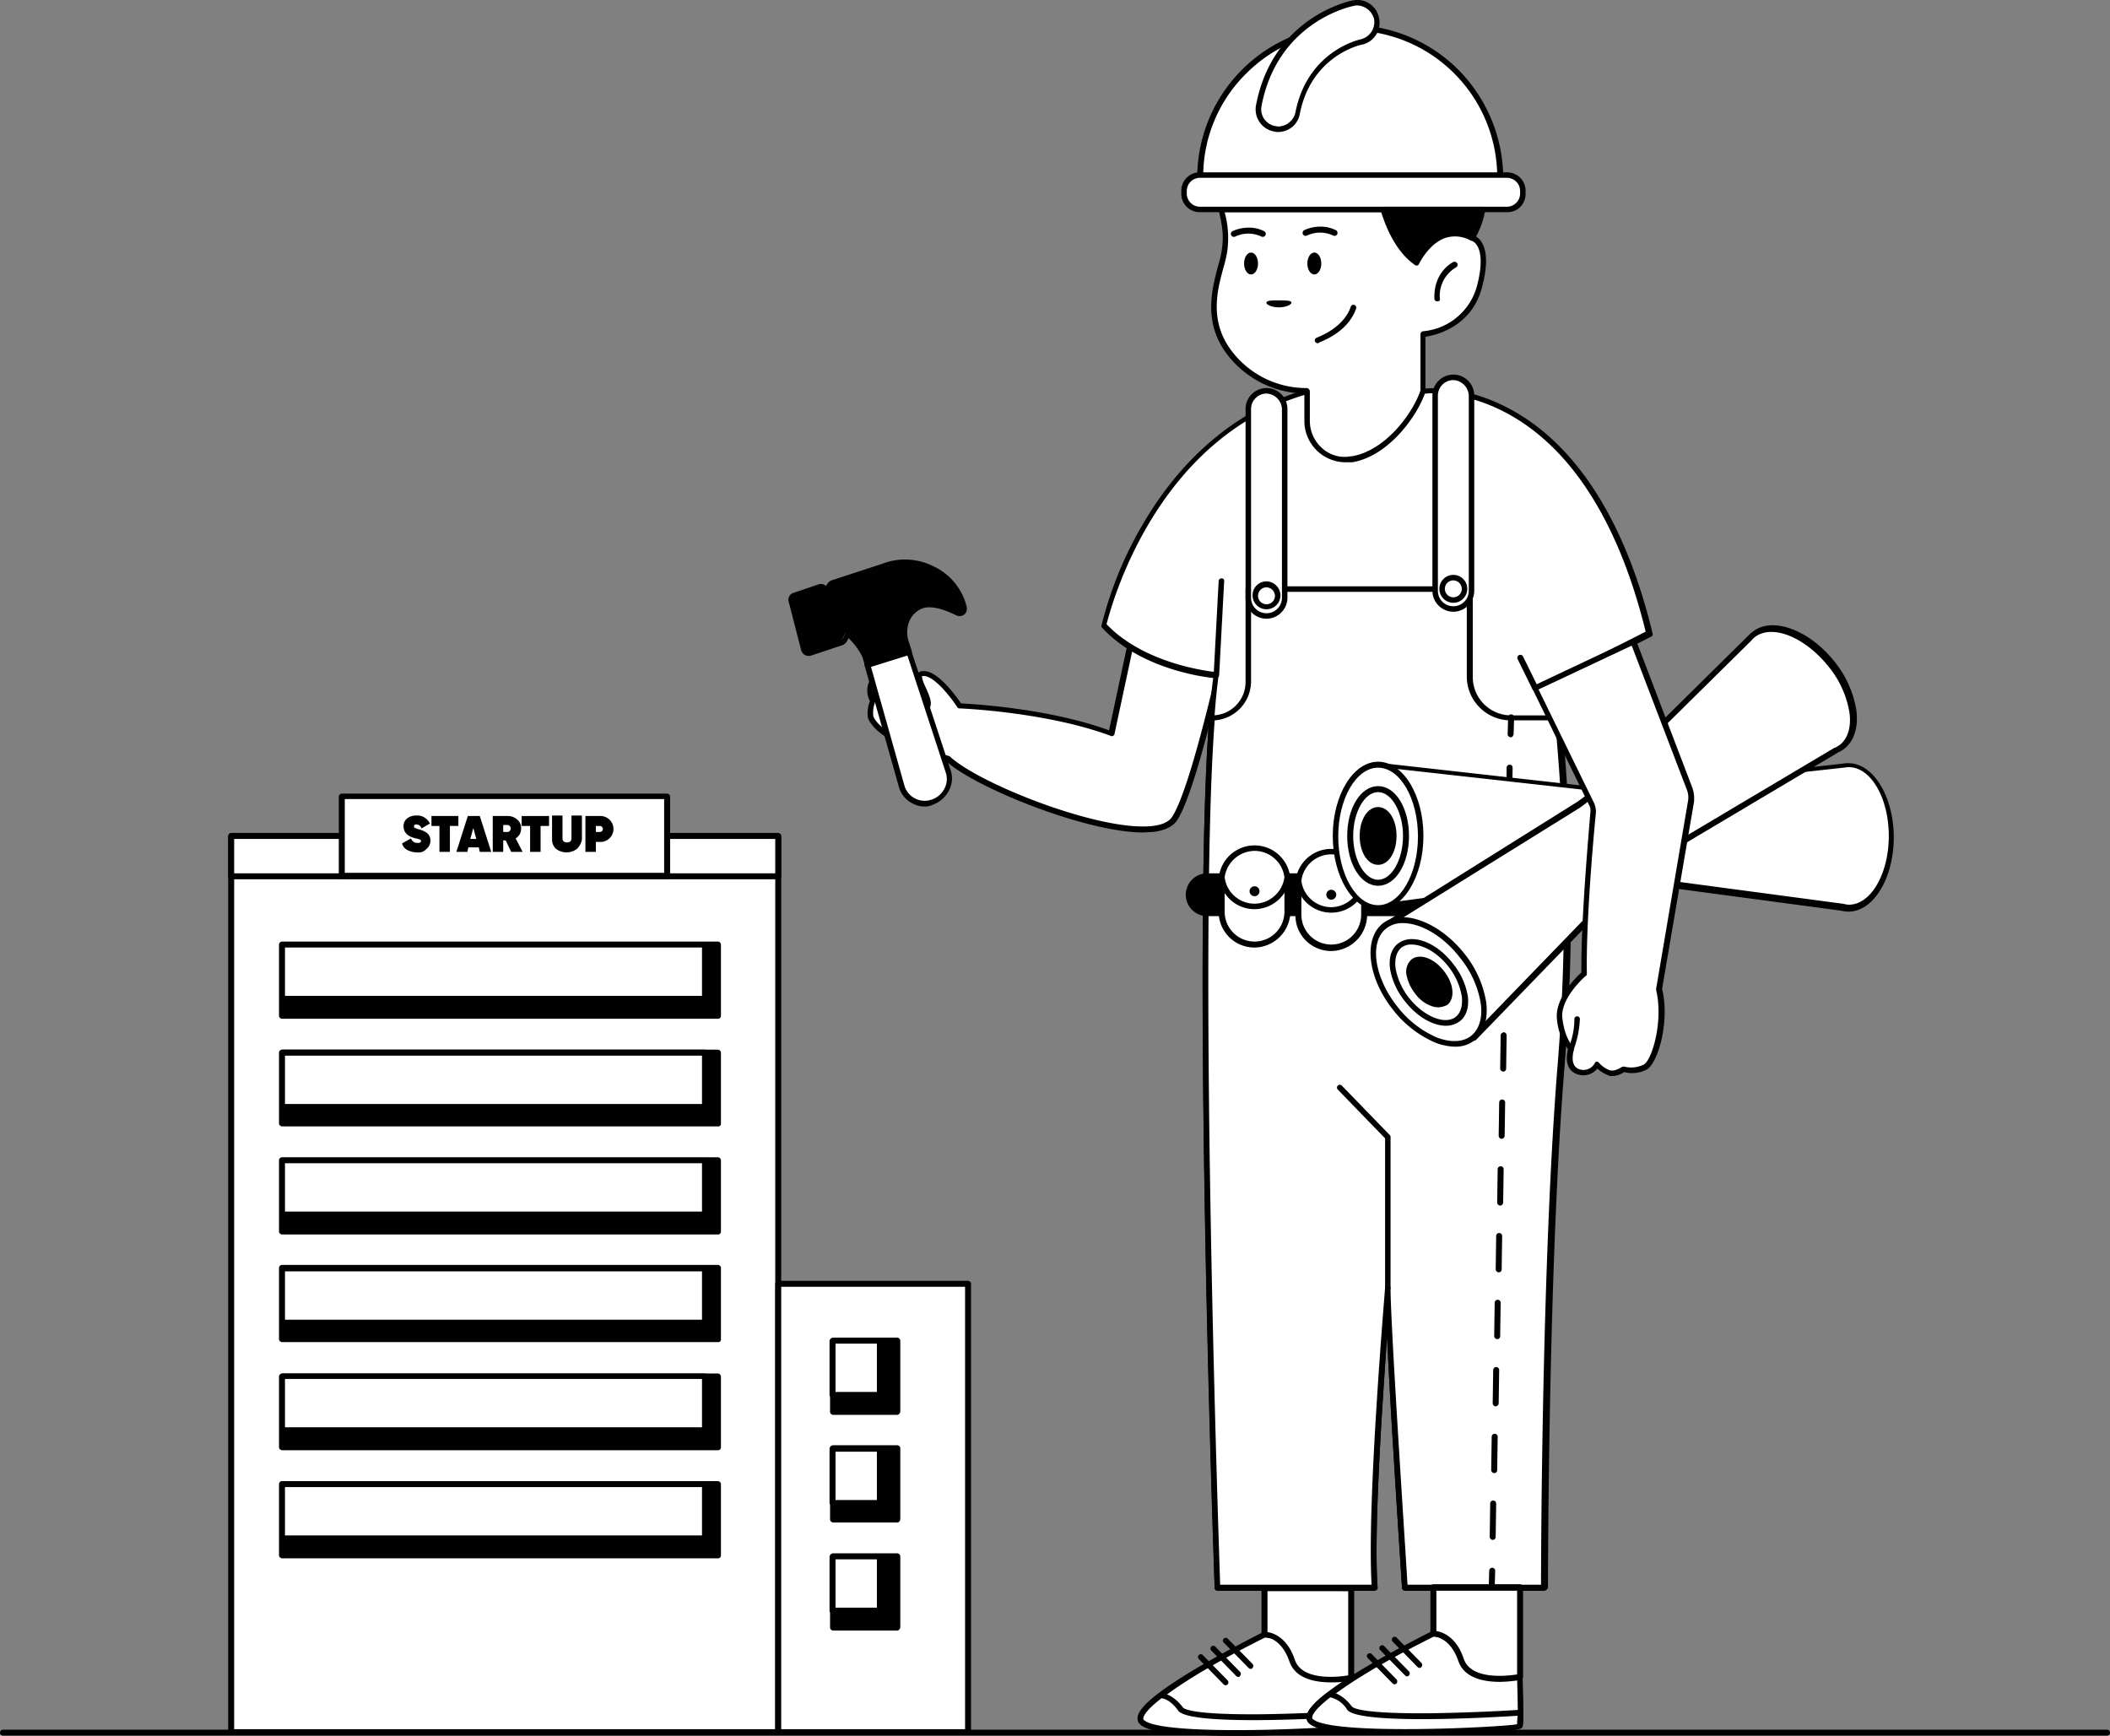 <svg xmlns="http://www.w3.org/2000/svg" width="423.5" height="348.392" viewBox="0 0 423.5 348.392">
  <rect x="0" y="0" width="423.5" height="348.392" fill="#808080" stroke="none"/>
  <g id="Build" transform="translate(-667.4 -1925.708)">
    <g id="Group_1668" data-name="Group 1668">
      <g id="Group_1667" data-name="Group 1667">
        <path id="Path_723" data-name="Path 723" d="M1090.3,2274.1H668a.6.6,0,0,1,0-1.2h422.3a.6.6,0,0,1,0,1.2Z" fill="#010101"/>
      </g>
    </g>
    <g id="Group_2024" data-name="Group 2024">
      <g id="Group_1932" data-name="Group 1932">
        <g id="Group_1672" data-name="Group 1672">
          <g id="Group_1671" data-name="Group 1671">
            <g id="Group_1669" data-name="Group 1669">
              <path id="Path_724" data-name="Path 724" d="M843,2062.5c1.2-.2,2.5,1,3.5,3s4.6,3.2,6.7,2.4-3.2-7-.3-6.9,7.1,6.5,7.1,6.5,17.3.6,30.5,5.6l6.2-29.1,18.3,4.2s-7.2,34.9-11.8,41.9c-4.8,7.4-38.8-5.6-45.6-12-12.3-3.1-15.1-7.1-15.4-8.4a7.384,7.384,0,0,1,.5-3.3C841.9,2064.8,841.8,2062.7,843,2062.5Z" fill="#fff"/>
            </g>
            <g id="Group_1670" data-name="Group 1670">
              <path id="Path_725" data-name="Path 725" d="M896.8,2092.8c-11.4,0-33.7-9-39.5-14.3-14-3.6-15.5-8.2-15.7-8.7a7.079,7.079,0,0,1,.4-3.4,4.37,4.37,0,0,1-.3-3.5,1.442,1.442,0,0,1,1.2-.9h0c1.4-.2,2.9,1,4.1,3.3.8,1.7,4.2,2.9,6,2.1a.1.1,0,0,0,.1-.1c.2-.5-.4-1.8-.8-2.8-.6-1.5-1.2-2.8-.7-3.6.2-.3.5-.5,1.3-.5,2.9.1,6.5,5.2,7.4,6.5,2.3.1,17.7,1,29.7,5.4l6.1-28.5a.536.536,0,0,1,.3-.4.6.6,0,0,1,.4-.1l18.3,4.2a.569.569,0,0,1,.4.7c-.3,1.4-7.3,35.1-11.8,42.1-.8,1.3-2.5,2.1-4.8,2.4C898.2,2092.7,897.5,2092.8,896.8,2092.8ZM843,2063.1c-.1,0-.2,0-.3.2a3.5,3.5,0,0,0,.4,2.7.446.446,0,0,1,0,.5,5.634,5.634,0,0,0-.4,3s1.2,4.4,15,7.9c.1,0,.2.1.3.1,5.8,5.5,30.3,15.2,40.7,14,2-.2,3.4-.9,4-1.9,4.1-6.4,10.6-36.7,11.6-41.2l-17.1-3.9-6.1,28.5c0,.2-.1.3-.3.4a.446.446,0,0,1-.5,0c-12.9-4.8-30.1-5.5-30.3-5.5a.55.55,0,0,1-.5-.3c-1.1-1.7-4.5-6.2-6.7-6.2h-.3c-.2.3.4,1.7.8,2.5.6,1.4,1.2,2.7.8,3.7a1.207,1.207,0,0,1-.7.7c-2.4,1-6.3-.4-7.4-2.7-.9-1.6-2-2.7-3-2.5Z" fill="#010101"/>
            </g>
          </g>
        </g>
        <g id="Group_1679" data-name="Group 1679">
          <g id="Group_1675" data-name="Group 1675">
            <g id="Group_1673" data-name="Group 1673">
              <path id="Path_726" data-name="Path 726" d="M849.8,2056.5l-8.3,2.6,6.9,24.4a4.983,4.983,0,0,0,2.5,3,4.9,4.9,0,0,0,6.5-2.1,5.077,5.077,0,0,0,.3-3.8Z" fill="#fff"/>
            </g>
            <g id="Group_1674" data-name="Group 1674">
              <path id="Path_727" data-name="Path 727" d="M853,2087.6a5.024,5.024,0,0,1-2.4-.6,5.29,5.29,0,0,1-2.8-3.4l-6.9-24.4a.569.569,0,0,1,.4-.7l8.3-2.6a.569.569,0,0,1,.7.4l7.9,24a5.153,5.153,0,0,1-.4,4.2,5.834,5.834,0,0,1-3.1,2.7A3.533,3.533,0,0,1,853,2087.6Zm-10.8-28.1,6.7,23.8a4.226,4.226,0,0,0,5.5,2.9,4.361,4.361,0,0,0,2.5-2.1,4.084,4.084,0,0,0,.3-3.4l-7.7-23.5Z" fill="#010101"/>
            </g>
          </g>
          <g id="Group_1678" data-name="Group 1678">
            <g id="Group_1676" data-name="Group 1676">
              <path id="Path_728" data-name="Path 728" d="M828.8,2055.9l-2.5-9.7a.863.863,0,0,1,.6-1.1l5-1.7a.616.616,0,0,1,.7.1l.8.4.4-.8a1.2,1.2,0,0,1,.5-.5l10.1-3.3a12.251,12.251,0,0,1,16.2,8.2.906.906,0,0,1-.3,1,.92.92,0,0,1-1,.1c-6.7-3.4-9-.9-10.1,1.2a6.546,6.546,0,0,0-.3,4.7l.6,1.9-8.3,2.6-.6-1.8h0c-1-1.7-2.5-4-3.5-4.4l-.6,1.1a1.206,1.206,0,0,1-.5.5l-6.3,2.1a.616.616,0,0,1-.7-.1h0A4.225,4.225,0,0,1,828.8,2055.9Z" fill="#010101"/>
            </g>
            <g id="Group_1677" data-name="Group 1677">
              <path id="Path_729" data-name="Path 729" d="M841.5,2059.7c-.2,0-.5-.2-.5-.4l-.5-1.7a13.193,13.193,0,0,0-2.8-3.8l-.3.6a1.765,1.765,0,0,1-.9.8l-6.3,2.1a1.671,1.671,0,0,1-1.2-.1,1.589,1.589,0,0,1-.8-1l-2.5-9.7a1.431,1.431,0,0,1,1-1.8l5-1.7a1.673,1.673,0,0,1,1.2.1l.3.2.2-.3a1.765,1.765,0,0,1,.9-.8l10.1-3.3a12.66,12.66,0,0,1,10.4.5,12.134,12.134,0,0,1,6.6,8,1.555,1.555,0,0,1-.4,1.6,1.514,1.514,0,0,1-1.7.2c-2.9-1.4-5.1-1.9-6.7-1.4a4.755,4.755,0,0,0-2.6,2.4,5.9,5.9,0,0,0-.2,4.3l.6,1.9v.4l-.3.3-8.3,2.6Zm-.1-2.7c0,.1.1.1.1.2l.4,1.2,7.2-2.2-.4-1.4a7.089,7.089,0,0,1,.3-5.1,5.507,5.507,0,0,1,3.3-3c1.9-.6,4.4-.1,7.6,1.5.1.1.3,0,.4,0,.1-.1.2-.3.1-.4a11.032,11.032,0,0,0-6-7.4,11.385,11.385,0,0,0-9.5-.5l-10.1,3.3a.215.215,0,0,0-.2.2l-.4.8a.63.63,0,0,1-.8.3l-.8-.4c-.1,0-.2-.1-.3,0l-5,1.7c-.2.1-.3.3-.2.4l2.5,9.7h0a.215.215,0,0,0,.2.2c.1,0,.2.1.3,0l6.3-2.1a.215.215,0,0,0,.2-.2l.6-1.1a.517.517,0,0,1,.7-.3C839,2052.9,840.7,2055.7,841.4,2057Z" fill="#010101"/>
            </g>
          </g>
        </g>
        <g id="Group_1931" data-name="Group 1931">
          <g id="Group_1710" data-name="Group 1710">
            <g id="Group_1684" data-name="Group 1684">
              <g id="Group_1681" data-name="Group 1681">
                <g id="Group_1680" data-name="Group 1680">
                  <path id="Path_730" data-name="Path 730" d="M921.2,2253.8s-25.9,12.8-24.8,17.1,41.9,2.1,42.2,1.4,0-9.8,0-9.8l-11.1-8Z" fill="#fff"/>
                </g>
              </g>
              <g id="Group_1683" data-name="Group 1683">
                <g id="Group_1682" data-name="Group 1682">
                  <path id="Path_731" data-name="Path 731" d="M915.8,2274.1c-3.5,0-6.8-.1-9.5-.2-8.8-.5-10.2-1.8-10.5-2.8-.4-1.3.5-3.9,12.2-10.8,6.3-3.7,12.8-6.9,12.9-7,.1,0,.2-.1.3-.1l6.3.7a.367.367,0,0,1,.3.1l11.1,8a.759.759,0,0,1,.2.4c.1,2.8.3,9.3,0,10.1-.1.3-.3.8-12,1.3C923.1,2274,919.3,2274.1,915.8,2274.1Zm5.5-19.7c-17.5,8.7-24.8,14.8-24.3,16.4,0,.1.1.2.6.5,5.7,2.9,37.3,1.3,40.5.7.1-1.2,0-5.8-.1-9.1l-10.8-7.7Z" fill="#010101"/>
                </g>
              </g>
            </g>
            <g id="Group_1689" data-name="Group 1689">
              <g id="Group_1686" data-name="Group 1686">
                <g id="Group_1685" data-name="Group 1685">
                  <path id="Path_732" data-name="Path 732" d="M921.2,2244.6v9.3s3.7-.1,5.6,5.3,11.8,3.4,11.8,3.4v-18Z" fill="#fff"/>
                </g>
              </g>
              <g id="Group_1688" data-name="Group 1688">
                <g id="Group_1687" data-name="Group 1687">
                  <path id="Path_733" data-name="Path 733" d="M934.6,2263.4c-3.2,0-7.2-.7-8.4-4.2-1.7-4.9-4.9-4.9-5-4.9a.707.707,0,0,1-.6-.6v-9.3a.645.645,0,0,1,.6-.6h17.4a.645.645,0,0,1,.6.6v18a.634.634,0,0,1-.5.6A17.663,17.663,0,0,1,934.6,2263.4Zm-12.8-10.1c1.2.2,4,1.1,5.5,5.6,1.5,4.3,8.8,3.4,10.7,3.1v-16.9H921.8Z" fill="#010101"/>
                </g>
              </g>
            </g>
            <g id="Group_1694" data-name="Group 1694">
              <g id="Group_1691" data-name="Group 1691">
                <g id="Group_1690" data-name="Group 1690">
                  <path id="Path_734" data-name="Path 734" d="M938.6,2272.3a15.038,15.038,0,0,0,.1-2.7h0c-5,.4-32.2,1.8-34.3-.9-2.1-2.8-4-2.7-4-2.7-2.6,2-4.3,3.8-4,4.9C897.5,2275.2,938.3,2273,938.6,2272.3Z" fill="#fff"/>
                </g>
              </g>
              <g id="Group_1693" data-name="Group 1693">
                <g id="Group_1692" data-name="Group 1692">
                  <path id="Path_735" data-name="Path 735" d="M915.8,2274.1c-3.5,0-6.8-.1-9.5-.2-8.8-.5-10.2-1.8-10.5-2.8-.4-1.3,1-3.1,4.2-5.5a.367.367,0,0,1,.3-.1c.1,0,2.3,0,4.5,2.9.3.4,2.2,1.5,15.6,1.4,7.6-.1,15.5-.5,18.2-.7.2,0,.3,0,.4.2a.759.759,0,0,1,.2.4c0,2.5-.1,2.8-.2,2.9-.1.3-.3.8-12,1.3C923.1,2274,919.3,2274.1,915.8,2274.1Zm-15.3-7.5c-3.6,2.8-3.7,3.9-3.6,4.2,0,.1.1.2.6.5,5.7,2.9,37.3,1.3,40.5.7a16.011,16.011,0,0,1,.1-1.7c-4.5.3-31.8,1.9-34.2-1.2C902.4,2267,901,2266.6,900.5,2266.6Z" fill="#010101"/>
                </g>
              </g>
            </g>
            <g id="Group_1699" data-name="Group 1699">
              <g id="Group_1696" data-name="Group 1696">
                <g id="Group_1695" data-name="Group 1695">
                  <line id="Line_27" data-name="Line 27" x2="5" y2="5.1" transform="translate(913.4 2255)" fill="#fff"/>
                </g>
              </g>
              <g id="Group_1698" data-name="Group 1698">
                <g id="Group_1697" data-name="Group 1697">
                  <path id="Path_736" data-name="Path 736" d="M918.4,2260.7a.759.759,0,0,1-.4-.2l-5-5.1a.566.566,0,0,1,.8-.8l5,5.1a.608.608,0,0,1,0,.8A.519.519,0,0,1,918.4,2260.7Z" fill="#010101"/>
                </g>
              </g>
            </g>
            <g id="Group_1704" data-name="Group 1704">
              <g id="Group_1701" data-name="Group 1701">
                <g id="Group_1700" data-name="Group 1700">
                  <line id="Line_28" data-name="Line 28" x2="5" y2="5.2" transform="translate(910.9 2256.6)" fill="#fff"/>
                </g>
              </g>
              <g id="Group_1703" data-name="Group 1703">
                <g id="Group_1702" data-name="Group 1702">
                  <path id="Path_737" data-name="Path 737" d="M915.9,2262.3a.759.759,0,0,1-.4-.2l-5-5.1a.566.566,0,0,1,.8-.8l5,5.1a.608.608,0,0,1,0,.8C916.2,2262.3,916.1,2262.3,915.9,2262.3Z" fill="#010101"/>
                </g>
              </g>
            </g>
            <g id="Group_1709" data-name="Group 1709">
              <g id="Group_1706" data-name="Group 1706">
                <g id="Group_1705" data-name="Group 1705">
                  <line id="Line_29" data-name="Line 29" x2="5" y2="5.1" transform="translate(908.4 2258.3)" fill="#fff"/>
                </g>
              </g>
              <g id="Group_1708" data-name="Group 1708">
                <g id="Group_1707" data-name="Group 1707">
                  <path id="Path_738" data-name="Path 738" d="M913.4,2264a.759.759,0,0,1-.4-.2l-5-5.1a.566.566,0,0,1,.8-.8l5,5.1a.608.608,0,0,1,0,.8A.759.759,0,0,1,913.4,2264Z" fill="#010101"/>
                </g>
              </g>
            </g>
          </g>
          <g id="Group_1715" data-name="Group 1715">
            <g id="Group_1712" data-name="Group 1712">
              <g id="Group_1711" data-name="Group 1711">
                <path id="Path_739" data-name="Path 739" d="M953.6,2004.2s32.3-3.7,44.8,48.7l-19.1,9.7a379.681,379.681,0,0,1,1.4,76.1c-3.5,41.3-3.4,105.7-3.4,105.7H949.4s-3.4-51.9-3.4-60.1c0,0-3.8,44.2-2.7,60.1H911.8s-5.3-146.7-.2-183.2c0,0-14.3-1.1-22.6-10,0,0,8.1-37.9,41.2-47Z" fill="#fff"/>
              </g>
            </g>
            <g id="Group_1714" data-name="Group 1714">
              <g id="Group_1713" data-name="Group 1713">
                <path id="Path_740" data-name="Path 740" d="M977.3,2245H949.4a.634.634,0,0,1-.6-.5c0-.4-2.2-32.9-3-50.4-1,13.9-2.7,39.2-1.9,50.3,0,.2,0,.3-.2.4a.757.757,0,0,1-.4.2H911.8a.56.56,0,0,1-.6-.5c-.1-1.5-5.2-145.7-.3-182.7-2.8-.3-14.9-2.1-22.3-10.1a.44.44,0,0,1-.1-.5,75.835,75.835,0,0,1,8.3-20.3c5.7-9.8,16.1-22.4,33.4-27.2h23.5c.7-.1,8.6-.7,18,4.8,16.1,9.4,23.8,29.3,27.4,44.4a.486.486,0,0,1-.3.6l-18.7,9.5a391.591,391.591,0,0,1,1.4,75.8c-3.4,40.8-3.4,105-3.4,105.7C977.9,2244.7,977.6,2245,977.3,2245Zm-27.4-1.2h26.8c0-6.5.2-66.4,3.4-105.2a392.281,392.281,0,0,0-1.4-76,.713.713,0,0,1,.3-.6l18.7-9.5c-3.6-14.8-11.1-34.1-26.7-43.2-9.4-5.5-17.3-4.6-17.4-4.6H930.2c-30.8,8.5-39.8,42.8-40.7,46.3,8,8.4,21.9,9.6,22,9.6a.52.52,0,0,1,.4.2.6.6,0,0,1,.1.4c-4.8,34.9-.1,172.7.2,182.6h30.4c-1-16.3,2.7-59.2,2.7-59.6a.552.552,0,1,1,1.1.1C946.5,2192,949.6,2238.3,949.9,2243.8Zm3.7-239.6Z" fill="#010101"/>
              </g>
            </g>
          </g>
          <g id="Group_1720" data-name="Group 1720">
            <g id="Group_1717" data-name="Group 1717">
              <g id="Group_1716" data-name="Group 1716">
                <path id="Path_741" data-name="Path 741" d="M980.1,2069.7h-9.4a8.28,8.28,0,0,1-8.3-8.3v-17.6H918v18.6a7.341,7.341,0,0,1-7.3,7.3h0c-3.5,46.6,1.1,174.7,1.1,174.7h31.5c-1.1-16,2.7-60.1,2.7-60.1,0,8.3,3.4,60.1,3.4,60.1h27.9s0-64.4,3.4-105.7A397.17,397.17,0,0,0,980.1,2069.7Z" fill="#fff"/>
              </g>
            </g>
            <g id="Group_1719" data-name="Group 1719">
              <g id="Group_1718" data-name="Group 1718">
                <path id="Path_742" data-name="Path 742" d="M977.3,2245H949.4a.634.634,0,0,1-.6-.5c0-.4-2.2-32.9-3-50.4-1,13.9-2.7,39.2-1.9,50.3,0,.2,0,.3-.2.4a.757.757,0,0,1-.4.2H911.8a.56.56,0,0,1-.6-.5c0-1.3-4.6-128.7-1.1-174.7a.56.56,0,0,1,.6-.5,6.7,6.7,0,0,0,6.7-6.7V2044a.645.645,0,0,1,.6-.6h44.4a.645.645,0,0,1,.6.6v17.6a7.7,7.7,0,0,0,7.7,7.7h9.4a.634.634,0,0,1,.6.5,390.839,390.839,0,0,1,.6,69.1c-3.4,40.8-3.4,105-3.4,105.7A.716.716,0,0,1,977.3,2245Zm-27.4-1.2h26.8c0-6.5.2-66.4,3.4-105.2a392.754,392.754,0,0,0-.6-68.3h-8.9a8.813,8.813,0,0,1-8.8-8.8v-17H918.5v18a7.854,7.854,0,0,1-7.3,7.8c-3.3,44.9.8,164.4,1.1,173.5h30.4c-1-16.3,2.7-59.2,2.7-59.6a.552.552,0,1,1,1.1.1C946.5,2192,949.6,2238.3,949.9,2243.8Z" fill="#010101"/>
              </g>
            </g>
          </g>
          <g id="Group_1725" data-name="Group 1725">
            <g id="Group_1722" data-name="Group 1722">
              <g id="Group_1721" data-name="Group 1721">
                <path id="Path_743" data-name="Path 743" d="M981.5,2109H909.7a3.757,3.757,0,0,1-3.7-3.7h0a3.757,3.757,0,0,1,3.7-3.7h71.8Z" fill="#010101"/>
              </g>
            </g>
            <g id="Group_1724" data-name="Group 1724">
              <g id="Group_1723" data-name="Group 1723">
                <path id="Path_744" data-name="Path 744" d="M981.5,2109.6H909.7a4.3,4.3,0,0,1,0-8.6h71.8a.645.645,0,0,1,.6.6v7.4C982,2109.3,981.8,2109.6,981.5,2109.6Zm-71.8-7.4a3.1,3.1,0,0,0,0,6.2h71.2v-6.3H909.7Z" fill="#010101"/>
              </g>
            </g>
          </g>
          <g id="Group_1739" data-name="Group 1739">
            <g id="Group_1730" data-name="Group 1730">
              <g id="Group_1727" data-name="Group 1727">
                <g id="Group_1726" data-name="Group 1726">
                  <path id="Path_745" data-name="Path 745" d="M934.6,2116h0a6.659,6.659,0,0,1-6.6-6.6v-6.1a6.659,6.659,0,0,1,6.6-6.6h0a6.659,6.659,0,0,1,6.6,6.6v6.1A6.593,6.593,0,0,1,934.6,2116Z" fill="#fff"/>
                </g>
              </g>
              <g id="Group_1729" data-name="Group 1729">
                <g id="Group_1728" data-name="Group 1728">
                  <path id="Path_746" data-name="Path 746" d="M934.6,2116.6a7.17,7.17,0,0,1-7.2-7.2v-6.1a7.2,7.2,0,0,1,14.4,0v6.1A7.3,7.3,0,0,1,934.6,2116.6Zm0-19.4a6.018,6.018,0,0,0-6,6v6.1a6,6,0,0,0,12,0v-6.1A6.083,6.083,0,0,0,934.6,2097.2Z" fill="#010101"/>
                </g>
              </g>
            </g>
            <g id="Group_1735" data-name="Group 1735">
              <g id="Group_1732" data-name="Group 1732">
                <g id="Group_1731" data-name="Group 1731">
                  <path id="Path_747" data-name="Path 747" d="M934.6,2096.7a5.849,5.849,0,1,0,0,11.6h0a6.607,6.607,0,0,0,6.6-5.8,6.758,6.758,0,0,0-6.6-5.8Z" fill="#fff"/>
                </g>
              </g>
              <g id="Group_1734" data-name="Group 1734">
                <g id="Group_1733" data-name="Group 1733">
                  <path id="Path_748" data-name="Path 748" d="M934.6,2108.9a7.138,7.138,0,0,1-7.1-6.3v-.1a7.151,7.151,0,0,1,14.2,0v.1A7.138,7.138,0,0,1,934.6,2108.9Zm-6-6.4a6.05,6.05,0,0,0,6,5.3,6.126,6.126,0,0,0,6-5.3,6.046,6.046,0,0,0-12,0Z" fill="#010101"/>
                </g>
              </g>
            </g>
            <g id="Group_1738" data-name="Group 1738">
              <g id="Group_1737" data-name="Group 1737">
                <g id="Group_1736" data-name="Group 1736">
                  <circle id="Ellipse_23" data-name="Ellipse 23" cx="1" cy="1" r="1" transform="translate(933.6 2104.3)" fill="#010101"/>
                </g>
              </g>
            </g>
          </g>
          <g id="Group_1753" data-name="Group 1753">
            <g id="Group_1742" data-name="Group 1742">
              <g id="Group_1741" data-name="Group 1741">
                <g id="Group_1740" data-name="Group 1740">
                  <line id="Line_30" data-name="Line 30" x1="3.9" y2="174.7" transform="translate(966.8 2069.7)" fill="#fff"/>
                </g>
              </g>
            </g>
            <g id="Group_1752" data-name="Group 1752">
              <g id="Group_1745" data-name="Group 1745">
                <g id="Group_1744" data-name="Group 1744">
                  <g id="Group_1743" data-name="Group 1743">
                    <path id="Path_749" data-name="Path 749" d="M970.6,2073.7h0a.645.645,0,0,1-.6-.6l.1-3.4a.6.6,0,1,1,1.2,0l-.1,3.4Q971.05,2073.7,970.6,2073.7Z" fill="#010101"/>
                  </g>
                </g>
              </g>
              <g id="Group_1748" data-name="Group 1748">
                <g id="Group_1747" data-name="Group 1747">
                  <g id="Group_1746" data-name="Group 1746">
                    <path id="Path_750" data-name="Path 750" d="M967,2234.8h0a.645.645,0,0,1-.6-.6l.1-6.7a.6.6,0,1,1,1.2,0l-.1,6.7A.576.576,0,0,1,967,2234.8Zm.3-13.4h0a.645.645,0,0,1-.6-.6l.1-6.7a.6.6,0,1,1,1.2,0l-.1,6.7A.576.576,0,0,1,967.3,2221.4Zm.3-13.4h0a.645.645,0,0,1-.6-.6l.1-6.7a.6.6,0,1,1,1.2,0l-.1,6.7A.645.645,0,0,1,967.6,2208Zm.3-13.5h0a.645.645,0,0,1-.6-.6l.1-6.7a.6.6,0,1,1,1.2,0l-.1,6.7A.576.576,0,0,1,967.9,2194.5Zm.3-13.4h0a.645.645,0,0,1-.6-.6l.1-6.7a.6.6,0,1,1,1.2,0l-.1,6.7A.577.577,0,0,1,968.2,2181.1Zm.3-13.4h0a.645.645,0,0,1-.6-.6l.1-6.7a.6.6,0,1,1,1.2,0l-.1,6.7A.645.645,0,0,1,968.5,2167.7Zm.3-13.4h0a.645.645,0,0,1-.6-.6l.1-6.7a.6.6,0,1,1,1.2,0l-.1,6.7A.645.645,0,0,1,968.8,2154.3Zm.3-13.5h0a.645.645,0,0,1-.6-.6l.1-6.7c0-.3.3-.5.6-.6a.645.645,0,0,1,.6.6l-.1,6.7A.576.576,0,0,1,969.1,2140.8Zm.3-13.4h0a.645.645,0,0,1-.6-.6l.1-6.7a.6.6,0,1,1,1.2,0l-.1,6.7A.576.576,0,0,1,969.4,2127.4Zm.3-13.4h0a.645.645,0,0,1-.6-.6l.1-6.7a.6.6,0,1,1,1.2,0l-.1,6.7C970.2,2113.7,970,2114,969.7,2114Zm.3-13.4h0a.645.645,0,0,1-.6-.6l.1-6.7a.6.6,0,1,1,1.2,0l-.1,6.7C970.5,2100.3,970.3,2100.6,970,2100.6Zm.3-13.5h0a.645.645,0,0,1-.6-.6l.1-6.7a.6.6,0,1,1,1.2,0l-.1,6.7Q970.75,2087.1,970.3,2087.1Z" fill="#010101"/>
                  </g>
                </g>
              </g>
              <g id="Group_1751" data-name="Group 1751">
                <g id="Group_1750" data-name="Group 1750">
                  <g id="Group_1749" data-name="Group 1749">
                    <path id="Path_751" data-name="Path 751" d="M966.8,2245h0a.645.645,0,0,1-.6-.6l.1-3.4a.6.6,0,1,1,1.2,0l-.1,3.4C967.3,2244.7,967.1,2245,966.8,2245Z" fill="#010101"/>
                  </g>
                </g>
              </g>
            </g>
          </g>
          <g id="Group_1758" data-name="Group 1758">
            <g id="Group_1755" data-name="Group 1755">
              <g id="Group_1754" data-name="Group 1754">
                <path id="Path_752" data-name="Path 752" d="M962.8,1973.4a18.172,18.172,0,0,0,2.1-5.7H912.6c.8,3.5,1.1,5.2.6,8.5-.6,4-5.1,12.5,1.1,20.5a19.359,19.359,0,0,0,15.4,7.4v6a7.791,7.791,0,0,0,8.9,7.7h.2c6.8-1.1,12.5-8.5,14.2-13.7v-11.4s9.1-.6,11.4-9.7S962.8,1973.4,962.8,1973.4Z" fill="#fff"/>
              </g>
            </g>
            <g id="Group_1757" data-name="Group 1757">
              <g id="Group_1756" data-name="Group 1756">
                <path id="Path_753" data-name="Path 753" d="M937.5,2018.5a8.307,8.307,0,0,1-8.3-8.4v-5.4a19.983,19.983,0,0,1-15.3-7.6c-5.2-6.6-3.2-13.5-2-18.1a23.777,23.777,0,0,0,.7-2.9c.5-3.3.1-5-.6-8.3a.9.9,0,0,1,.1-.5.758.758,0,0,1,.4-.2h52.3a.52.52,0,0,1,.4.2.44.44,0,0,1,.1.5,23.894,23.894,0,0,1-1.8,5.3,3.006,3.006,0,0,1,1.2,1.1c1.2,1.8,1.3,4.8.2,9-2,8.1-9.3,9.8-11.4,10.1v11.1c-1.7,5-7.5,12.9-14.7,14.1h-1.3Zm-7.8-14.9a.707.707,0,0,1,.6.6v6a7.3,7.3,0,0,0,2.5,5.5,6.69,6.69,0,0,0,5.7,1.6h.2c6.7-1.1,12.2-8.5,13.8-13.2v-11.3a.634.634,0,0,1,.5-.6,12.334,12.334,0,0,0,10.9-9.3c1.2-4.7.6-7-.1-8-.5-.8-1.2-.9-1.2-1-.2,0-.3-.2-.4-.3a.446.446,0,0,1,0-.5,22.367,22.367,0,0,0,1.9-4.8H913.2a19.493,19.493,0,0,1,.5,8,24.837,24.837,0,0,1-.7,3c-1.2,4.4-3.1,10.9,1.8,17.1a18.787,18.787,0,0,0,14.9,7.2Zm23.4.6Z" fill="#010101"/>
              </g>
            </g>
          </g>
          <g id="Group_1761" data-name="Group 1761">
            <g id="Group_1760" data-name="Group 1760">
              <g id="Group_1759" data-name="Group 1759">
                <path id="Path_754" data-name="Path 754" d="M955.9,1986.2a.56.56,0,0,1-.6-.5c-.2-5.4,3.6-7.3,3.8-7.4a.6.6,0,0,1,.5,1.1h0a6.592,6.592,0,0,0-3.2,6.3c.1.2-.1.5-.5.5Z" fill="#010101"/>
              </g>
            </g>
          </g>
          <g id="Group_1764" data-name="Group 1764">
            <g id="Group_1763" data-name="Group 1763">
              <g id="Group_1762" data-name="Group 1762">
                <ellipse id="Ellipse_24" data-name="Ellipse 24" cx="1.4" cy="2.2" rx="1.4" ry="2.2" transform="translate(917.1 1976.4)" fill="#010101"/>
              </g>
            </g>
          </g>
          <g id="Group_1767" data-name="Group 1767">
            <g id="Group_1766" data-name="Group 1766">
              <g id="Group_1765" data-name="Group 1765">
                <ellipse id="Ellipse_25" data-name="Ellipse 25" cx="1.4" cy="2.2" rx="1.4" ry="2.2" transform="translate(929.8 1976.4)" fill="#010101"/>
              </g>
            </g>
          </g>
          <g id="Group_1770" data-name="Group 1770">
            <g id="Group_1769" data-name="Group 1769">
              <g id="Group_1768" data-name="Group 1768">
                <path id="Path_755" data-name="Path 755" d="M926.6,1986.4c.1.4-1,1-2.5,1s-2.7-.6-2.5-1c.1-.4,1.2-.4,2.5-.4S926.5,1986,926.6,1986.4Z" fill="#010101"/>
              </g>
            </g>
          </g>
          <g id="Group_1774" data-name="Group 1774">
            <g id="Group_1773" data-name="Group 1773">
              <g id="Group_1772" data-name="Group 1772">
                <g id="Group_1771" data-name="Group 1771">
                  <path id="Path_756" data-name="Path 756" d="M918,1971.4a6.7,6.7,0,0,1,3.1.7.6.6,0,0,1-.5,1.1,6.152,6.152,0,0,0-5.3,0,.6.6,0,0,1-.5-1.1A7.729,7.729,0,0,1,918,1971.4Z" fill="#010101"/>
                </g>
              </g>
            </g>
          </g>
          <g id="Group_1778" data-name="Group 1778">
            <g id="Group_1777" data-name="Group 1777">
              <g id="Group_1776" data-name="Group 1776">
                <g id="Group_1775" data-name="Group 1775">
                  <path id="Path_757" data-name="Path 757" d="M932.4,1971.2a6.7,6.7,0,0,1,3.1.7.6.6,0,0,1-.5,1.1,6.152,6.152,0,0,0-5.3,0,.6.6,0,0,1-.5-1.1A7.411,7.411,0,0,1,932.4,1971.2Z" fill="#010101"/>
                </g>
              </g>
            </g>
          </g>
          <g id="Group_1783" data-name="Group 1783">
            <g id="Group_1780" data-name="Group 1780">
              <g id="Group_1779" data-name="Group 1779">
                <path id="Path_758" data-name="Path 758" d="M968.5,1960.5a30.148,30.148,0,0,0-30.1-29.2h0a30.139,30.139,0,0,0-30.1,29.5" fill="#fff"/>
              </g>
            </g>
            <g id="Group_1782" data-name="Group 1782">
              <g id="Group_1781" data-name="Group 1781">
                <path id="Path_759" data-name="Path 759" d="M908.3,1961.4h0a.645.645,0,0,1-.6-.6,30.7,30.7,0,0,1,52.1-21.4,31.1,31.1,0,0,1,9.3,21.1.6.6,0,0,1-1.2,0,29.495,29.495,0,0,0-50.2-20.2,28.947,28.947,0,0,0-8.8,20.5A.645.645,0,0,1,908.3,1961.4Z" fill="#010101"/>
              </g>
            </g>
          </g>
          <g id="Group_1788" data-name="Group 1788">
            <g id="Group_1785" data-name="Group 1785">
              <g id="Group_1784" data-name="Group 1784">
                <path id="Path_760" data-name="Path 760" d="M969.6,1967.7H908.5a3.543,3.543,0,0,1-3.5-3.5h0a3.543,3.543,0,0,1,3.5-3.5h61.1a3.543,3.543,0,0,1,3.5,3.5h0A3.418,3.418,0,0,1,969.6,1967.7Z" fill="#fff"/>
              </g>
            </g>
            <g id="Group_1787" data-name="Group 1787">
              <g id="Group_1786" data-name="Group 1786">
                <path id="Path_761" data-name="Path 761" d="M969.9,1968.3H908.2a3.691,3.691,0,0,1-3.7-3.7v-.6a3.691,3.691,0,0,1,3.7-3.7h61.7a3.691,3.691,0,0,1,3.7,3.7v.6A3.629,3.629,0,0,1,969.9,1968.3Zm-61.7-6.9a2.647,2.647,0,0,0-2.6,2.6v.6a2.647,2.647,0,0,0,2.6,2.6h61.7a2.647,2.647,0,0,0,2.6-2.6v-.6a2.647,2.647,0,0,0-2.6-2.6Z" fill="#010101"/>
              </g>
            </g>
          </g>
          <g id="Group_1794" data-name="Group 1794">
            <g id="Group_1793" data-name="Group 1793">
              <g id="Group_1790" data-name="Group 1790">
                <g id="Group_1789" data-name="Group 1789">
                  <path id="Path_762" data-name="Path 762" d="M924,1951.6a2.2,2.2,0,0,1-.8-.1,4,4,0,0,1-3.2-4.7,25.576,25.576,0,0,1,19-20.6,4,4,0,0,1,4.7,3.2,4.062,4.062,0,0,1-3.1,4.7c-.5.1-10.4,2.4-12.7,14.2A4.031,4.031,0,0,1,924,1951.6Z" fill="#fff"/>
                </g>
              </g>
              <g id="Group_1792" data-name="Group 1792">
                <g id="Group_1791" data-name="Group 1791">
                  <path id="Path_763" data-name="Path 763" d="M924,1952.2h0a2.77,2.77,0,0,1-.9-.1,4.52,4.52,0,0,1-3.6-5.3c3.4-17.7,18.8-20.9,19.4-21a4.423,4.423,0,0,1,5.3,3.6,4.471,4.471,0,0,1-3.6,5.3c-.4.1-10,2.3-12.3,13.8A4.4,4.4,0,0,1,924,1952.2Zm15.8-25.4a1.953,1.953,0,0,0-.7.1c-.6.1-15.3,3.2-18.5,20.1a3.415,3.415,0,0,0,2.7,4c.2,0,.4.1.7.1a3.611,3.611,0,0,0,3.4-2.8c2.4-12.3,12.7-14.6,13.1-14.7a3.549,3.549,0,0,0,2.7-4A3.611,3.611,0,0,0,939.8,1926.8Z" fill="#010101"/>
                </g>
              </g>
            </g>
          </g>
          <g id="Group_1799" data-name="Group 1799">
            <g id="Group_1796" data-name="Group 1796">
              <g id="Group_1795" data-name="Group 1795">
                <path id="Path_764" data-name="Path 764" d="M945,1967.7c1.2,3.9,3.3,8.4,6.7,10.7,0,0,3.8-8.6,11.1-5a18.172,18.172,0,0,0,2.1-5.7Z" fill="#010101"/>
              </g>
            </g>
            <g id="Group_1798" data-name="Group 1798">
              <g id="Group_1797" data-name="Group 1797">
                <path id="Path_765" data-name="Path 765" d="M951.7,1979a.367.367,0,0,1-.3-.1c-2.9-2-5.3-5.7-6.9-11a.44.44,0,0,1,.1-.5.764.764,0,0,1,.5-.2H965a.52.52,0,0,1,.4.2.44.44,0,0,1,.1.5,16.725,16.725,0,0,1-2.2,5.9.663.663,0,0,1-.7.2,6.4,6.4,0,0,0-5.2-.5c-3.3,1.2-5.2,5.2-5.2,5.2-.1.2-.2.3-.4.3Zm-5.9-10.7c1.1,3.2,2.9,7.1,5.7,9.3a11.15,11.15,0,0,1,5.5-5.2,7.807,7.807,0,0,1,5.6.3,18.194,18.194,0,0,0,1.6-4.4H945.8Z" fill="#010101"/>
              </g>
            </g>
          </g>
          <g id="Group_1802" data-name="Group 1802">
            <g id="Group_1801" data-name="Group 1801">
              <g id="Group_1800" data-name="Group 1800">
                <path id="Path_766" data-name="Path 766" d="M911.6,2061.7h0a.645.645,0,0,1-.6-.6l1-18.8a.56.56,0,0,1,.6-.5.5.5,0,0,1,.5.6l-1,18.8A.472.472,0,0,1,911.6,2061.7Z" fill="#010101"/>
              </g>
            </g>
          </g>
          <g id="Group_1823" data-name="Group 1823">
            <g id="Group_1807" data-name="Group 1807">
              <g id="Group_1804" data-name="Group 1804">
                <g id="Group_1803" data-name="Group 1803">
                  <path id="Path_767" data-name="Path 767" d="M1038.4,2079.2a4.1,4.1,0,0,0-1.1.1l-44.4,4.9a19.286,19.286,0,0,1-3.4,0l-45.5-5.1v28.6l44-5.9a22.861,22.861,0,0,1,6.4,0l42.7,5.7a5.847,5.847,0,0,0,1.3.2c4.7,0,8.5-6.4,8.5-14.3C1046.9,2085.6,1043.1,2079.2,1038.4,2079.2Z" fill="#fff"/>
                </g>
              </g>
              <g id="Group_1806" data-name="Group 1806">
                <g id="Group_1805" data-name="Group 1805">
                  <path id="Path_768" data-name="Path 768" d="M944,2108.4a.6.6,0,0,1-.4-.1.759.759,0,0,1-.2-.4v-28.6a.519.519,0,0,1,.2-.4c.1-.1.3-.2.4-.1l45.5,5.1a18.17,18.17,0,0,0,3.3,0l44.4-4.9a4.864,4.864,0,0,1,1.2-.1c5,0,9.1,6.7,9.1,14.9s-4.1,14.9-9.1,14.9a7.73,7.73,0,0,1-1.5-.2l-42.6-5.7a21.465,21.465,0,0,0-6.2,0l-44.1,5.6Zm47.2-7.2c1.1,0,2.2.1,3.3.2l42.7,5.7h.1a5.015,5.015,0,0,0,1.2.2c4.4,0,8-6.2,8-13.8s-3.6-13.8-8-13.8a3.748,3.748,0,0,0-1,.1h-.1l-44.4,4.9a20.434,20.434,0,0,1-3.5,0l-44.9-5v27.4l43.4-5.8C989,2101.3,990.1,2101.2,991.2,2101.2Zm46.1-21.9Z" fill="#010101"/>
                </g>
              </g>
            </g>
            <g id="Group_1812" data-name="Group 1812">
              <g id="Group_1809" data-name="Group 1809">
                <g id="Group_1808" data-name="Group 1808">
                  <ellipse id="Ellipse_26" data-name="Ellipse 26" cx="8.5" cy="14.3" rx="8.5" ry="14.3" transform="translate(935.5 2079.2)" fill="#fff"/>
                </g>
              </g>
              <g id="Group_1811" data-name="Group 1811">
                <g id="Group_1810" data-name="Group 1810">
                  <path id="Path_769" data-name="Path 769" d="M944,2108.4c-5,0-9.1-6.7-9.1-14.9s4.1-14.9,9.1-14.9,9.1,6.7,9.1,14.9S949,2108.4,944,2108.4Zm0-28.6c-4.4,0-8,6.2-8,13.8s3.6,13.8,8,13.8,8-6.2,8-13.8S948.4,2079.8,944,2079.8Z" fill="#010101"/>
                </g>
              </g>
            </g>
            <g id="Group_1817" data-name="Group 1817">
              <g id="Group_1814" data-name="Group 1814">
                <g id="Group_1813" data-name="Group 1813">
                  <ellipse id="Ellipse_27" data-name="Ellipse 27" cx="5.6" cy="9.4" rx="5.6" ry="9.4" transform="translate(938.4 2084.1)" fill="#fff"/>
                </g>
              </g>
              <g id="Group_1816" data-name="Group 1816">
                <g id="Group_1815" data-name="Group 1815">
                  <path id="Path_770" data-name="Path 770" d="M944,2103.5c-3.5,0-6.2-4.4-6.2-10s2.7-10,6.2-10,6.2,4.4,6.2,10S947.5,2103.5,944,2103.5Zm0-18.8c-2.7,0-5,4-5,8.8s2.3,8.8,5,8.8,5-4,5-8.8S946.7,2084.7,944,2084.7Z" fill="#010101"/>
                </g>
              </g>
            </g>
            <g id="Group_1822" data-name="Group 1822">
              <g id="Group_1819" data-name="Group 1819">
                <g id="Group_1818" data-name="Group 1818">
                  <ellipse id="Ellipse_28" data-name="Ellipse 28" cx="3.1" cy="5.2" rx="3.1" ry="5.2" transform="translate(940.9 2088.3)" fill="#010101"/>
                </g>
              </g>
              <g id="Group_1821" data-name="Group 1821">
                <g id="Group_1820" data-name="Group 1820">
                  <path id="Path_771" data-name="Path 771" d="M944,2099.3c-2.1,0-3.7-2.5-3.7-5.8s1.6-5.8,3.7-5.8,3.7,2.5,3.7,5.8S946.1,2099.3,944,2099.3Zm0-10.4c-1.4,0-2.5,2.1-2.5,4.6s1.2,4.6,2.5,4.6c1.4,0,2.5-2.1,2.5-4.6S945.4,2088.9,944,2088.9Z" fill="#010101"/>
                </g>
              </g>
            </g>
          </g>
          <g id="Group_1844" data-name="Group 1844">
            <g id="Group_1828" data-name="Group 1828">
              <g id="Group_1825" data-name="Group 1825">
                <g id="Group_1824" data-name="Group 1824">
                  <path id="Path_772" data-name="Path 772" d="M1019.3,2053a3.043,3.043,0,0,0-.8.8l-31.8,31.4a17.09,17.09,0,0,1-2.6,2.1l-38.8,24.3,17.8,22.5,30.9-31.9a23.265,23.265,0,0,1,5-3.9l37-22a7.445,7.445,0,0,0,1.2-.7c3.7-2.9,2.7-10.3-2.2-16.5C1030,2052.8,1023,2050.1,1019.3,2053Z" fill="#fff"/>
                </g>
              </g>
              <g id="Group_1827" data-name="Group 1827">
                <g id="Group_1826" data-name="Group 1826">
                  <path id="Path_773" data-name="Path 773" d="M963.1,2134.6h0a.52.52,0,0,1-.4-.2l-17.8-22.5a.75.75,0,0,1-.1-.5c0-.2.1-.3.3-.4l38.8-24.3a25.619,25.619,0,0,0,2.6-2l31.8-31.4a6.461,6.461,0,0,1,.9-.8h0c3.9-3.1,11.3-.4,16.4,6a20.919,20.919,0,0,1,4.4,9.8c.4,3.3-.4,6-2.3,7.6a5.667,5.667,0,0,1-1.3.8l-37,22a26.255,26.255,0,0,0-4.9,3.9l-30.9,31.9A1.088,1.088,0,0,1,963.1,2134.6Zm-17-22.9,17,21.5,30.4-31.4a21.991,21.991,0,0,1,5.1-4l37-22h.1a8.761,8.761,0,0,0,1-.6c1.6-1.3,2.3-3.6,1.9-6.5a19.545,19.545,0,0,0-4.2-9.2c-4.7-5.9-11.3-8.6-14.8-5.9a4.615,4.615,0,0,0-.7.7h0l-31.8,31.4a18.553,18.553,0,0,1-2.7,2.2Zm72.5-57.9Z" fill="#010101"/>
                </g>
              </g>
            </g>
            <g id="Group_1833" data-name="Group 1833">
              <g id="Group_1830" data-name="Group 1830">
                <g id="Group_1829" data-name="Group 1829">
                  <ellipse id="Ellipse_29" data-name="Ellipse 29" cx="8.5" cy="14.3" rx="8.5" ry="14.3" transform="translate(938.711 2116.848) rotate(-38.337)" fill="#fff"/>
                </g>
              </g>
              <g id="Group_1832" data-name="Group 1832">
                <g id="Group_1831" data-name="Group 1831">
                  <path id="Path_774" data-name="Path 774" d="M959.4,2135.8a11.8,11.8,0,0,1-3.9-.8,21.637,21.637,0,0,1-8.5-6.6c-5.1-6.4-6-14.2-2.1-17.3s11.3-.4,16.4,6h0a20.919,20.919,0,0,1,4.4,9.8c.4,3.3-.4,6-2.3,7.6A6.2,6.2,0,0,1,959.4,2135.8ZM949,2111a5.147,5.147,0,0,0-3.4,1.1c-3.4,2.7-2.4,9.8,2.3,15.7a20.02,20.02,0,0,0,8,6.2c2.7,1,5.2.9,6.8-.4s2.3-3.6,1.9-6.5a19.544,19.544,0,0,0-4.2-9.2C957,2113.5,952.5,2111,949,2111Z" fill="#010101"/>
                </g>
              </g>
            </g>
            <g id="Group_1838" data-name="Group 1838">
              <g id="Group_1835" data-name="Group 1835">
                <g id="Group_1834" data-name="Group 1834">
                  <ellipse id="Ellipse_30" data-name="Ellipse 30" cx="5.6" cy="9.4" rx="5.6" ry="9.4" transform="translate(944.026 2118.893) rotate(-38.337)" fill="#fff"/>
                </g>
              </g>
              <g id="Group_1837" data-name="Group 1837">
                <g id="Group_1836" data-name="Group 1836">
                  <path id="Path_775" data-name="Path 775" d="M957.6,2131.6c-2.6,0-5.8-1.8-8.2-4.9a14.175,14.175,0,0,1-3-6.5c-.3-2.3.3-4.1,1.6-5.1,2.7-2.1,7.6-.4,11,4a14.175,14.175,0,0,1,3,6.5c.3,2.3-.3,4.1-1.6,5.1A4.679,4.679,0,0,1,957.6,2131.6Zm-6.9-16.3a3.173,3.173,0,0,0-2,.6c-1,.8-1.4,2.3-1.2,4.1a13.351,13.351,0,0,0,2.7,6c3,3.8,7.3,5.5,9.4,3.8,1-.8,1.4-2.3,1.2-4.1a13.351,13.351,0,0,0-2.7-6C955.9,2116.9,953,2115.3,950.7,2115.3Z" fill="#010101"/>
                </g>
              </g>
            </g>
            <g id="Group_1843" data-name="Group 1843">
              <g id="Group_1840" data-name="Group 1840">
                <g id="Group_1839" data-name="Group 1839">
                  <ellipse id="Ellipse_31" data-name="Ellipse 31" cx="3.1" cy="5.2" rx="3.1" ry="5.2" transform="translate(948.592 2120.637) rotate(-38.337)" fill="#010101"/>
                </g>
              </g>
              <g id="Group_1842" data-name="Group 1842">
                <g id="Group_1841" data-name="Group 1841">
                  <path id="Path_776" data-name="Path 776" d="M956.1,2127.9a4.014,4.014,0,0,1-1.5-.3,6.882,6.882,0,0,1-3.2-2.5,8.783,8.783,0,0,1-1.7-3.7,3.317,3.317,0,0,1,1-3.1c1.6-1.3,4.5-.3,6.5,2.3h0c2,2.5,2.3,5.5.7,6.8A4.074,4.074,0,0,1,956.1,2127.9Zm-3.8-9a1.69,1.69,0,0,0-1,.3,2.136,2.136,0,0,0-.6,2,6.662,6.662,0,0,0,1.5,3.2,6.115,6.115,0,0,0,2.8,2.1,2.155,2.155,0,0,0,2.1-.1c1.1-.9.7-3.2-.9-5.2A6.037,6.037,0,0,0,952.3,2118.9Z" fill="#010101"/>
                </g>
              </g>
            </g>
          </g>
          <g id="Group_1849" data-name="Group 1849">
            <g id="Group_1846" data-name="Group 1846">
              <g id="Group_1845" data-name="Group 1845">
                <path id="Path_777" data-name="Path 777" d="M995.3,2054.5l-19.7,9.3,11.3,23.2a3.079,3.079,0,0,1,.3,1.9c-.4,4.3-2,21.9-1.8,32.3,0,0-5.5,4.7-4.9,9.1s2.3,5.9,2.3,5.9-1.2,3.7,1.4,4.6a3.081,3.081,0,0,0,3.8-1.4,5.724,5.724,0,0,0,2.4,1.6,3.6,3.6,0,0,0,3-.7,6.877,6.877,0,0,0,4.3-.4c2-1.1,4.3-9.3,2.8-15.6l6.4-37.7a5.333,5.333,0,0,0-.2-2.5Z" fill="#fff"/>
              </g>
            </g>
            <g id="Group_1848" data-name="Group 1848">
              <g id="Group_1847" data-name="Group 1847">
                <path id="Path_778" data-name="Path 778" d="M991,2141.7a1.487,1.487,0,0,1-.9-.2,6.881,6.881,0,0,1-2.1-1.3,3.59,3.59,0,0,1-4.1,1.1c-2.3-.8-2.2-3.4-1.8-5a11.981,11.981,0,0,1-2.2-6c-.5-4.2,3.9-8.5,4.9-9.4-.1-10.3,1.4-27.1,1.8-32.1a2.319,2.319,0,0,0-.3-1.6L975,2064a.3.3,0,0,1,0-.4c.1-.1.2-.3.3-.3L995,2054a.446.446,0,0,1,.5,0c.1.1.3.2.3.3l11.3,29.6a6.719,6.719,0,0,1,.3,2.8l-6.4,37.5c1.6,6.5-.8,14.9-3.1,16.2a6.334,6.334,0,0,1-4.5.5A4.5,4.5,0,0,1,991,2141.7Zm-3.1-2.9a.52.52,0,0,1,.4.2,5.477,5.477,0,0,0,2.1,1.5c1.1.4,2.4-.6,2.5-.6a.749.749,0,0,1,.5-.1,5.7,5.7,0,0,0,3.9-.4c1.7-.9,4-8.8,2.5-15v-.2l6.4-37.7a4.158,4.158,0,0,0-.2-2.2l-11.1-29-18.7,8.8,11.1,22.7a4.128,4.128,0,0,1,.4,2.2c-.5,5-2,22-1.8,32.2a.519.519,0,0,1-.2.4c-.1,0-5.3,4.6-4.7,8.6.5,4.1,2.1,5.5,2.1,5.6a.735.735,0,0,1,.2.6c0,.1-1,3.1,1,3.9a2.583,2.583,0,0,0,3.2-1.2.446.446,0,0,1,.4-.3Z" fill="#010101"/>
              </g>
            </g>
          </g>
          <g id="Group_1854" data-name="Group 1854">
            <g id="Group_1851" data-name="Group 1851">
              <g id="Group_1850" data-name="Group 1850">
                <line id="Line_31" data-name="Line 31" x1="3" y1="6" transform="translate(972.5 2057.8)" fill="#fff"/>
              </g>
            </g>
            <g id="Group_1853" data-name="Group 1853">
              <g id="Group_1852" data-name="Group 1852">
                <path id="Path_779" data-name="Path 779" d="M975.5,2064.4a.55.55,0,0,1-.5-.3l-3-6.1a.6.6,0,1,1,1.1-.5l3,6.1a.67.67,0,0,1-.3.8Z" fill="#010101"/>
              </g>
            </g>
          </g>
          <g id="Group_1857" data-name="Group 1857">
            <g id="Group_1856" data-name="Group 1856">
              <g id="Group_1855" data-name="Group 1855">
                <path id="Path_780" data-name="Path 780" d="M982.7,2136.8h-.2a.55.55,0,0,1-.3-.7,15.259,15.259,0,0,0,1.2-5.8.552.552,0,1,1,1.1-.1,19.573,19.573,0,0,1-1.3,6.3C983.2,2136.7,983,2136.8,982.7,2136.8Z" fill="#010101"/>
              </g>
            </g>
          </g>
          <g id="Group_1860" data-name="Group 1860">
            <g id="Group_1859" data-name="Group 1859">
              <g id="Group_1858" data-name="Group 1858">
                <path id="Path_781" data-name="Path 781" d="M946,2184.8a.645.645,0,0,1-.6-.6v-30l-9.5-9.8a.566.566,0,0,1,.8-.8l9.6,9.9a.52.52,0,0,1,.2.4v30.2C946.5,2184.6,946.3,2184.8,946,2184.8Z" fill="#010101"/>
              </g>
            </g>
          </g>
          <g id="Group_1865" data-name="Group 1865">
            <g id="Group_1862" data-name="Group 1862">
              <g id="Group_1861" data-name="Group 1861">
                <path id="Path_782" data-name="Path 782" d="M921.6,2049.3h0a3.585,3.585,0,0,1-3.6-3.6v-37.9a3.585,3.585,0,0,1,3.6-3.6h0a3.585,3.585,0,0,1,3.6,3.6v37.9A3.65,3.65,0,0,1,921.6,2049.3Z" fill="#fff"/>
              </g>
            </g>
            <g id="Group_1864" data-name="Group 1864">
              <g id="Group_1863" data-name="Group 1863">
                <path id="Path_783" data-name="Path 783" d="M921.6,2049.9a4.225,4.225,0,0,1-4.2-4.2v-37.9a4.2,4.2,0,0,1,8.4,0v37.9A4.225,4.225,0,0,1,921.6,2049.9Zm0-45.2a3.116,3.116,0,0,0-3.1,3.1v37.9a3.1,3.1,0,1,0,6.2,0v-37.9A3.254,3.254,0,0,0,921.6,2004.7Z" fill="#010101"/>
              </g>
            </g>
          </g>
          <g id="Group_1870" data-name="Group 1870">
            <g id="Group_1867" data-name="Group 1867">
              <g id="Group_1866" data-name="Group 1866">
                <path id="Path_784" data-name="Path 784" d="M959.1,2048h0a3.585,3.585,0,0,1-3.6-3.6v-39.2a3.585,3.585,0,0,1,3.6-3.6h0a3.585,3.585,0,0,1,3.6,3.6v39.2A3.65,3.65,0,0,1,959.1,2048Z" fill="#fff"/>
              </g>
            </g>
            <g id="Group_1869" data-name="Group 1869">
              <g id="Group_1868" data-name="Group 1868">
                <path id="Path_785" data-name="Path 785" d="M959.1,2048.5a4.225,4.225,0,0,1-4.2-4.2v-39.2a4.2,4.2,0,0,1,8.4,0v39.2A4.225,4.225,0,0,1,959.1,2048.5Zm0-46.5a3.116,3.116,0,0,0-3.1,3.1v39.2a3.1,3.1,0,0,0,6.2,0v-39.2A3.254,3.254,0,0,0,959.1,2002Z" fill="#010101"/>
              </g>
            </g>
          </g>
          <g id="Group_1875" data-name="Group 1875">
            <g id="Group_1872" data-name="Group 1872">
              <g id="Group_1871" data-name="Group 1871">
                <circle id="Ellipse_32" data-name="Ellipse 32" cx="2.2" cy="2.2" r="2.2" transform="translate(919.4 2043)" fill="#fff"/>
              </g>
            </g>
            <g id="Group_1874" data-name="Group 1874">
              <g id="Group_1873" data-name="Group 1873">
                <path id="Path_786" data-name="Path 786" d="M921.6,2048a2.8,2.8,0,0,1,0-5.6,2.862,2.862,0,0,1,2.8,2.8A2.8,2.8,0,0,1,921.6,2048Zm0-4.4a1.7,1.7,0,1,0,1.7,1.7A1.752,1.752,0,0,0,921.6,2043.6Z" fill="#010101"/>
              </g>
            </g>
          </g>
          <g id="Group_1880" data-name="Group 1880">
            <g id="Group_1877" data-name="Group 1877">
              <g id="Group_1876" data-name="Group 1876">
                <circle id="Ellipse_33" data-name="Ellipse 33" cx="2.2" cy="2.2" r="2.2" transform="translate(956.9 2041.7)" fill="#fff"/>
              </g>
            </g>
            <g id="Group_1879" data-name="Group 1879">
              <g id="Group_1878" data-name="Group 1878">
                <path id="Path_787" data-name="Path 787" d="M959.1,2046.7a2.8,2.8,0,0,1,0-5.6,2.8,2.8,0,0,1,0,5.6Zm0-4.5a1.7,1.7,0,1,0,1.7,1.7A1.752,1.752,0,0,0,959.1,2042.2Z" fill="#010101"/>
              </g>
            </g>
          </g>
          <g id="Group_1911" data-name="Group 1911">
            <g id="Group_1885" data-name="Group 1885">
              <g id="Group_1882" data-name="Group 1882">
                <g id="Group_1881" data-name="Group 1881">
                  <path id="Path_788" data-name="Path 788" d="M955.1,2253.7s-25.9,12.8-24.8,17.1,41.9,2.1,42.2,1.4,0-9.8,0-9.8l-11.1-8Z" fill="#fff"/>
                </g>
              </g>
              <g id="Group_1884" data-name="Group 1884">
                <g id="Group_1883" data-name="Group 1883">
                  <path id="Path_789" data-name="Path 789" d="M949.7,2273.9c-3.5,0-6.8-.1-9.5-.2-8.8-.5-10.2-1.8-10.5-2.8-.4-1.3.5-3.9,12.2-10.8,6.3-3.7,12.8-6.9,12.9-7,.1,0,.2-.1.3-.1l6.3.7a.367.367,0,0,1,.3.1l11.1,8a.759.759,0,0,1,.2.4c.1,2.8.3,9.3,0,10.1-.1.3-.3.8-12,1.3C957,2273.8,953.2,2273.9,949.7,2273.9Zm5.5-19.7c-17.5,8.7-24.8,14.8-24.3,16.4,0,.1.1.2.6.5,5.7,2.9,37.3,1.3,40.5.7.1-1.2,0-5.8-.1-9.1l-10.8-7.7Z" fill="#010101"/>
                </g>
              </g>
            </g>
            <g id="Group_1890" data-name="Group 1890">
              <g id="Group_1887" data-name="Group 1887">
                <g id="Group_1886" data-name="Group 1886">
                  <path id="Path_790" data-name="Path 790" d="M955.1,2244.4v9.3s3.7-.1,5.6,5.3,11.8,3.4,11.8,3.4v-18Z" fill="#fff"/>
                </g>
              </g>
              <g id="Group_1889" data-name="Group 1889">
                <g id="Group_1888" data-name="Group 1888">
                  <path id="Path_791" data-name="Path 791" d="M968.5,2263.3c-3.2,0-7.2-.7-8.4-4.2-1.7-4.9-4.9-4.9-5-4.9a.707.707,0,0,1-.6-.6v-9.3a.645.645,0,0,1,.6-.6h17.4a.645.645,0,0,1,.6.6v18a.634.634,0,0,1-.5.6A27.161,27.161,0,0,1,968.5,2263.3Zm-12.8-10.2c1.2.2,4,1.1,5.5,5.6,1.5,4.3,8.8,3.4,10.7,3.1V2245H955.7Z" fill="#010101"/>
                </g>
              </g>
            </g>
            <g id="Group_1895" data-name="Group 1895">
              <g id="Group_1892" data-name="Group 1892">
                <g id="Group_1891" data-name="Group 1891">
                  <path id="Path_792" data-name="Path 792" d="M972.5,2272.2a15.038,15.038,0,0,0,.1-2.7h0c-5,.4-32.2,1.8-34.3-.9-2.1-2.8-4-2.7-4-2.7-2.6,2-4.3,3.8-4,4.9C931.4,2275,972.2,2272.9,972.5,2272.2Z" fill="#fff"/>
                </g>
              </g>
              <g id="Group_1894" data-name="Group 1894">
                <g id="Group_1893" data-name="Group 1893">
                  <path id="Path_793" data-name="Path 793" d="M949.7,2273.9c-3.5,0-6.8-.1-9.5-.2-8.8-.5-10.2-1.8-10.5-2.8-.4-1.3,1-3.1,4.2-5.5a.367.367,0,0,1,.3-.1c.1,0,2.3,0,4.5,2.9.3.4,2.2,1.5,15.6,1.4,7.6-.1,15.5-.5,18.2-.7.2,0,.3,0,.4.2a.759.759,0,0,1,.2.4c0,2.5-.1,2.8-.2,2.9-.1.3-.3.8-12,1.3C957,2273.8,953.2,2273.9,949.7,2273.9Zm-15.3-7.5c-3.6,2.8-3.7,3.9-3.6,4.2,0,.1.1.2.6.5,5.7,2.9,37.3,1.3,40.5.7a16.011,16.011,0,0,1,.1-1.7c-4.5.3-31.8,1.9-34.2-1.2A5.342,5.342,0,0,0,934.4,2266.4Z" fill="#010101"/>
                </g>
              </g>
            </g>
            <g id="Group_1900" data-name="Group 1900">
              <g id="Group_1897" data-name="Group 1897">
                <g id="Group_1896" data-name="Group 1896">
                  <line id="Line_32" data-name="Line 32" x2="5" y2="5.2" transform="translate(947.3 2254.8)" fill="#fff"/>
                </g>
              </g>
              <g id="Group_1899" data-name="Group 1899">
                <g id="Group_1898" data-name="Group 1898">
                  <path id="Path_794" data-name="Path 794" d="M952.3,2260.5a.759.759,0,0,1-.4-.2l-5-5.1a.566.566,0,0,1,.8-.8l5,5.1a.608.608,0,0,1,0,.8C952.6,2260.5,952.5,2260.5,952.3,2260.5Z" fill="#010101"/>
                </g>
              </g>
            </g>
            <g id="Group_1905" data-name="Group 1905">
              <g id="Group_1902" data-name="Group 1902">
                <g id="Group_1901" data-name="Group 1901">
                  <line id="Line_33" data-name="Line 33" x2="5" y2="5.1" transform="translate(944.8 2256.5)" fill="#fff"/>
                </g>
              </g>
              <g id="Group_1904" data-name="Group 1904">
                <g id="Group_1903" data-name="Group 1903">
                  <path id="Path_795" data-name="Path 795" d="M949.8,2262.2a.759.759,0,0,1-.4-.2l-5-5.1a.566.566,0,0,1,.8-.8l5,5.1a.608.608,0,0,1,0,.8A.519.519,0,0,1,949.8,2262.2Z" fill="#010101"/>
                </g>
              </g>
            </g>
            <g id="Group_1910" data-name="Group 1910">
              <g id="Group_1907" data-name="Group 1907">
                <g id="Group_1906" data-name="Group 1906">
                  <line id="Line_34" data-name="Line 34" x2="5" y2="5.1" transform="translate(942.3 2258.1)" fill="#fff"/>
                </g>
              </g>
              <g id="Group_1909" data-name="Group 1909">
                <g id="Group_1908" data-name="Group 1908">
                  <path id="Path_796" data-name="Path 796" d="M947.3,2263.8a.759.759,0,0,1-.4-.2l-5-5.1a.566.566,0,0,1,.8-.8l5,5.1a.608.608,0,0,1,0,.8A.759.759,0,0,1,947.3,2263.8Z" fill="#010101"/>
                </g>
              </g>
            </g>
          </g>
          <g id="Group_1916" data-name="Group 1916">
            <g id="Group_1913" data-name="Group 1913">
              <g id="Group_1912" data-name="Group 1912">
                <path id="Path_797" data-name="Path 797" d="M931.9,1994c.2-.1,5.6-1.8,7.2-6.6" fill="#fff"/>
              </g>
            </g>
            <g id="Group_1915" data-name="Group 1915">
              <g id="Group_1914" data-name="Group 1914">
                <path id="Path_798" data-name="Path 798" d="M931.9,1994.6c-.2,0-.3-.1-.5-.2a.605.605,0,0,1,.1-.8c.1-.1.2-.1.4-.2,4.3-1.8,6-4.3,6.6-6.1a.57.57,0,0,1,1.1.3c-.7,2.1-2.6,4.9-7.3,6.8-.1,0-.1.1-.2.1C932.1,1994.6,932,1994.6,931.9,1994.6Z" fill="#010101"/>
              </g>
            </g>
          </g>
          <g id="Group_1930" data-name="Group 1930">
            <g id="Group_1921" data-name="Group 1921">
              <g id="Group_1918" data-name="Group 1918">
                <g id="Group_1917" data-name="Group 1917">
                  <path id="Path_799" data-name="Path 799" d="M919.2,2115.4h0a6.659,6.659,0,0,1-6.6-6.6v-6.1a6.659,6.659,0,0,1,6.6-6.6h0a6.659,6.659,0,0,1,6.6,6.6v6.1A6.659,6.659,0,0,1,919.2,2115.4Z" fill="#fff"/>
                </g>
              </g>
              <g id="Group_1920" data-name="Group 1920">
                <g id="Group_1919" data-name="Group 1919">
                  <path id="Path_800" data-name="Path 800" d="M919.2,2115.9a7.17,7.17,0,0,1-7.2-7.2v-6.1a7.2,7.2,0,0,1,14.4,0v6.1A7.3,7.3,0,0,1,919.2,2115.9Zm0-19.3a6.018,6.018,0,0,0-6,6v6.1a6,6,0,0,0,12,0v-6.1A6.018,6.018,0,0,0,919.2,2096.6Z" fill="#010101"/>
                </g>
              </g>
            </g>
            <g id="Group_1926" data-name="Group 1926">
              <g id="Group_1923" data-name="Group 1923">
                <g id="Group_1922" data-name="Group 1922">
                  <path id="Path_801" data-name="Path 801" d="M919.2,2096a5.849,5.849,0,1,0,0,11.6h0a6.607,6.607,0,0,0,6.6-5.8,6.849,6.849,0,0,0-6.6-5.8Z" fill="#fff"/>
                </g>
              </g>
              <g id="Group_1925" data-name="Group 1925">
                <g id="Group_1924" data-name="Group 1924">
                  <path id="Path_802" data-name="Path 802" d="M919.2,2108.2a7.138,7.138,0,0,1-7.1-6.3v-.1a7.151,7.151,0,0,1,14.2,0v.1A7.213,7.213,0,0,1,919.2,2108.2Zm-6-6.4a6.05,6.05,0,0,0,6,5.3,6.126,6.126,0,0,0,6-5.3,6.05,6.05,0,0,0-6-5.3A6.136,6.136,0,0,0,913.2,2101.8Z" fill="#010101"/>
                </g>
              </g>
            </g>
            <g id="Group_1929" data-name="Group 1929">
              <g id="Group_1928" data-name="Group 1928">
                <g id="Group_1927" data-name="Group 1927">
                  <circle id="Ellipse_34" data-name="Ellipse 34" cx="1" cy="1" r="1" transform="translate(918.2 2103.6)" fill="#010101"/>
                </g>
              </g>
            </g>
          </g>
        </g>
      </g>
      <g id="Group_1935" data-name="Group 1935">
        <g id="Group_1933" data-name="Group 1933">
          <rect id="Rectangle_490" data-name="Rectangle 490" width="109.8" height="179.8" transform="translate(713.8 2093.5)" fill="#fff"/>
        </g>
        <g id="Group_1934" data-name="Group 1934">
          <path id="Path_803" data-name="Path 803" d="M823.6,2273.9H713.8a.645.645,0,0,1-.6-.6V2093.5a.645.645,0,0,1,.6-.6H823.6a.645.645,0,0,1,.6.6v179.8A.576.576,0,0,1,823.6,2273.9Zm-109.2-1.1H823V2094.1H714.4Z" fill="#010101"/>
        </g>
      </g>
      <g id="Group_1938" data-name="Group 1938">
        <g id="Group_1936" data-name="Group 1936">
          <rect id="Rectangle_491" data-name="Rectangle 491" width="109.8" height="8" transform="translate(713.8 2093.5)" fill="#fff"/>
        </g>
        <g id="Group_1937" data-name="Group 1937">
          <path id="Path_804" data-name="Path 804" d="M823.6,2102.2H713.8a.645.645,0,0,1-.6-.6v-8a.645.645,0,0,1,.6-.6H823.6a.645.645,0,0,1,.6.6v8A.645.645,0,0,1,823.6,2102.2ZM714.4,2101H823v-6.9H714.4Z" fill="#010101"/>
        </g>
      </g>
      <g id="Group_1957" data-name="Group 1957">
        <g id="Group_1941" data-name="Group 1941">
          <g id="Group_1939" data-name="Group 1939">
            <rect id="Rectangle_492" data-name="Rectangle 492" width="65.3" height="15.9" transform="translate(736.1 2085.6)" fill="#fff"/>
          </g>
          <g id="Group_1940" data-name="Group 1940">
            <path id="Path_805" data-name="Path 805" d="M801.3,2102.1H736a.645.645,0,0,1-.6-.6v-15.9a.645.645,0,0,1,.6-.6h65.3a.645.645,0,0,1,.6.6v15.9A.645.645,0,0,1,801.3,2102.1Zm-64.7-1.2h64.1v-14.8H736.6Z" fill="#010101"/>
          </g>
        </g>
        <g id="Group_1956" data-name="Group 1956">
          <g id="Group_1943" data-name="Group 1943">
            <g id="Group_1942" data-name="Group 1942">
              <path id="Path_806" data-name="Path 806" d="M751.1,2096.8a4.227,4.227,0,0,1-2-.5,2.122,2.122,0,0,1-1-1.3l1.8-1a1.291,1.291,0,0,0,1.3.9c.5,0,.7-.1.7-.4,0-.1,0-.1-.1-.2,0-.1-.1-.1-.2-.1s-.2-.1-.3-.1-.2-.1-.4-.1-.3-.1-.4-.1c-1.4-.4-2.1-1.2-2.1-2.3a1.865,1.865,0,0,1,.7-1.6,2.884,2.884,0,0,1,1.9-.6,2.727,2.727,0,0,1,1.6.4,3.179,3.179,0,0,1,1.1,1.2l-1.7,1a1.053,1.053,0,0,0-1-.8c-.2,0-.3,0-.4.1a.368.368,0,0,0-.1.3c0,.2.1.3.2.3a4.649,4.649,0,0,0,.9.3,6.891,6.891,0,0,1,.8.3,5.751,5.751,0,0,1,.7.4,2.645,2.645,0,0,1,.5.6,2.922,2.922,0,0,1,.2.9,2.136,2.136,0,0,1-.8,1.7A2.108,2.108,0,0,1,751.1,2096.8Z" fill="#010101"/>
            </g>
          </g>
          <g id="Group_1945" data-name="Group 1945">
            <g id="Group_1944" data-name="Group 1944">
              <path id="Path_807" data-name="Path 807" d="M759.4,2089.5v2h-1.7v5.2h-2.1v-5.2H754v-2Z" fill="#010101"/>
            </g>
          </g>
          <g id="Group_1947" data-name="Group 1947">
            <g id="Group_1946" data-name="Group 1946">
              <path id="Path_808" data-name="Path 808" d="M763.7,2096.7l-.2-.9h-2.1l-.2.9H759l2.3-7.2h2.4l2.3,7.2Zm-1.9-2.6H763l-.6-2.2Z" fill="#010101"/>
            </g>
          </g>
          <g id="Group_1949" data-name="Group 1949">
            <g id="Group_1948" data-name="Group 1948">
              <path id="Path_809" data-name="Path 809" d="M770,2096.7l-1.1-2.3h-.5v2.3h-2.1v-7.2h2.9a2.883,2.883,0,0,1,2,.7,2.172,2.172,0,0,1,.8,1.8,2.662,2.662,0,0,1-.3,1.2,3.043,3.043,0,0,1-.8.8l1.4,2.7Zm-1.6-5.3v1.3h.8c.2,0,.4,0,.5-.2a.7.7,0,0,0-.5-1.2h-.8Z" fill="#010101"/>
            </g>
          </g>
          <g id="Group_1951" data-name="Group 1951">
            <g id="Group_1950" data-name="Group 1950">
              <path id="Path_810" data-name="Path 810" d="M777.6,2089.5v2h-1.7v5.2h-2.1v-5.2h-1.7v-2Z" fill="#010101"/>
            </g>
          </g>
          <g id="Group_1953" data-name="Group 1953">
            <g id="Group_1952" data-name="Group 1952">
              <path id="Path_811" data-name="Path 811" d="M783.2,2096.1a3.5,3.5,0,0,1-4.2,0,2.561,2.561,0,0,1-.8-1.9v-4.8h2.1v4.6c0,.5.3.8.9.8s.9-.3.9-.8v-4.6h2.1v4.8A3.469,3.469,0,0,1,783.2,2096.1Z" fill="#010101"/>
            </g>
          </g>
          <g id="Group_1955" data-name="Group 1955">
            <g id="Group_1954" data-name="Group 1954">
              <path id="Path_812" data-name="Path 812" d="M787.8,2089.5a2.64,2.64,0,0,1,1.9.7,2.6,2.6,0,0,1-1.9,4.5H787v2h-2.1v-7.2h2.9Zm0,3.2a.6.6,0,0,0,0-1.2H787v1.2h.8Z" fill="#010101"/>
            </g>
          </g>
        </g>
      </g>
      <g id="Group_1964" data-name="Group 1964">
        <g id="Group_1960" data-name="Group 1960">
          <g id="Group_1958" data-name="Group 1958">
            <rect id="Rectangle_493" data-name="Rectangle 493" width="87.5" height="14.3" transform="translate(724.1 2115.4)" fill="#010101"/>
          </g>
          <g id="Group_1959" data-name="Group 1959">
            <path id="Path_813" data-name="Path 813" d="M811.5,2130.2H724a.645.645,0,0,1-.6-.6v-14.3a.645.645,0,0,1,.6-.6h87.5a.645.645,0,0,1,.6.6v14.3A.576.576,0,0,1,811.5,2130.2Zm-86.9-1.2H811v-13.1H724.7V2129Z" fill="#010101"/>
          </g>
        </g>
        <g id="Group_1963" data-name="Group 1963">
          <g id="Group_1961" data-name="Group 1961">
            <rect id="Rectangle_494" data-name="Rectangle 494" width="84.8" height="10.8" transform="translate(724.1 2115.4)" fill="#fff"/>
          </g>
          <g id="Group_1962" data-name="Group 1962">
            <path id="Path_814" data-name="Path 814" d="M808.9,2126.8H724.1a.645.645,0,0,1-.6-.6v-10.8a.645.645,0,0,1,.6-.6h84.8a.645.645,0,0,1,.6.6v10.8C809.4,2126.5,809.2,2126.8,808.9,2126.8Zm-84.3-1.2h83.7v-9.7H724.6Z" fill="#010101"/>
          </g>
        </g>
      </g>
      <g id="Group_1971" data-name="Group 1971">
        <g id="Group_1967" data-name="Group 1967">
          <g id="Group_1965" data-name="Group 1965">
            <rect id="Rectangle_495" data-name="Rectangle 495" width="87.5" height="14.3" transform="translate(724.1 2137)" fill="#010101"/>
          </g>
          <g id="Group_1966" data-name="Group 1966">
            <path id="Path_815" data-name="Path 815" d="M811.5,2151.8H724a.645.645,0,0,1-.6-.6V2137a.645.645,0,0,1,.6-.6h87.5a.645.645,0,0,1,.6.6v14.3C812.1,2151.6,811.9,2151.8,811.5,2151.8Zm-86.9-1.1H811v-13.1H724.7v13.1Z" fill="#010101"/>
          </g>
        </g>
        <g id="Group_1970" data-name="Group 1970">
          <g id="Group_1968" data-name="Group 1968">
            <rect id="Rectangle_496" data-name="Rectangle 496" width="84.8" height="10.8" transform="translate(724.1 2137)" fill="#fff"/>
          </g>
          <g id="Group_1969" data-name="Group 1969">
            <path id="Path_816" data-name="Path 816" d="M808.9,2148.4H724.1a.645.645,0,0,1-.6-.6V2137a.645.645,0,0,1,.6-.6h84.8a.645.645,0,0,1,.6.6v10.8Q809.35,2148.4,808.9,2148.4Zm-84.3-1.1h83.7v-9.7H724.6Z" fill="#010101"/>
          </g>
        </g>
      </g>
      <g id="Group_1978" data-name="Group 1978">
        <g id="Group_1974" data-name="Group 1974">
          <g id="Group_1972" data-name="Group 1972">
            <rect id="Rectangle_497" data-name="Rectangle 497" width="87.5" height="14.3" transform="translate(724.1 2158.7)" fill="#010101"/>
          </g>
          <g id="Group_1973" data-name="Group 1973">
            <path id="Path_817" data-name="Path 817" d="M811.5,2173.5H724a.645.645,0,0,1-.6-.6v-14.3a.645.645,0,0,1,.6-.6h87.5a.645.645,0,0,1,.6.6v14.3A.576.576,0,0,1,811.5,2173.5Zm-86.9-1.1H811v-13.1H724.7v13.1Z" fill="#010101"/>
          </g>
        </g>
        <g id="Group_1977" data-name="Group 1977">
          <g id="Group_1975" data-name="Group 1975">
            <rect id="Rectangle_498" data-name="Rectangle 498" width="84.8" height="10.8" transform="translate(724.1 2158.7)" fill="#fff"/>
          </g>
          <g id="Group_1976" data-name="Group 1976">
            <path id="Path_818" data-name="Path 818" d="M808.9,2170.1H724.1a.645.645,0,0,1-.6-.6v-10.8a.645.645,0,0,1,.6-.6h84.8a.645.645,0,0,1,.6.6v10.8C809.4,2169.8,809.2,2170.1,808.9,2170.1Zm-84.3-1.2h83.7v-9.7H724.6Z" fill="#010101"/>
          </g>
        </g>
      </g>
      <g id="Group_1985" data-name="Group 1985">
        <g id="Group_1981" data-name="Group 1981">
          <g id="Group_1979" data-name="Group 1979">
            <rect id="Rectangle_499" data-name="Rectangle 499" width="87.5" height="14.3" transform="translate(724.1 2180.3)" fill="#010101"/>
          </g>
          <g id="Group_1980" data-name="Group 1980">
            <path id="Path_819" data-name="Path 819" d="M811.5,2195.1H724a.645.645,0,0,1-.6-.6v-14.3a.645.645,0,0,1,.6-.6h87.5a.645.645,0,0,1,.6.6v14.3A.53.53,0,0,1,811.5,2195.1Zm-86.9-1.1H811v-13.1H724.7V2194Z" fill="#010101"/>
          </g>
        </g>
        <g id="Group_1984" data-name="Group 1984">
          <g id="Group_1982" data-name="Group 1982">
            <rect id="Rectangle_500" data-name="Rectangle 500" width="84.8" height="10.8" transform="translate(724.1 2180.3)" fill="#fff"/>
          </g>
          <g id="Group_1983" data-name="Group 1983">
            <path id="Path_820" data-name="Path 820" d="M808.9,2191.7H724.1a.645.645,0,0,1-.6-.6v-10.8a.645.645,0,0,1,.6-.6h84.8a.645.645,0,0,1,.6.6v10.8Q809.35,2191.7,808.9,2191.7Zm-84.3-1.1h83.7v-9.7H724.6Z" fill="#010101"/>
          </g>
        </g>
      </g>
      <g id="Group_1992" data-name="Group 1992">
        <g id="Group_1988" data-name="Group 1988">
          <g id="Group_1986" data-name="Group 1986">
            <rect id="Rectangle_501" data-name="Rectangle 501" width="87.5" height="14.3" transform="translate(724.1 2202)" fill="#010101"/>
          </g>
          <g id="Group_1987" data-name="Group 1987">
            <path id="Path_821" data-name="Path 821" d="M811.5,2216.8H724a.645.645,0,0,1-.6-.6V2202a.645.645,0,0,1,.6-.6h87.5a.645.645,0,0,1,.6.6v14.3A.562.562,0,0,1,811.5,2216.8Zm-86.9-1.1H811v-13.1H724.7v13.1Z" fill="#010101"/>
          </g>
        </g>
        <g id="Group_1991" data-name="Group 1991">
          <g id="Group_1989" data-name="Group 1989">
            <rect id="Rectangle_502" data-name="Rectangle 502" width="84.8" height="10.8" transform="translate(724.1 2202)" fill="#fff"/>
          </g>
          <g id="Group_1990" data-name="Group 1990">
            <path id="Path_822" data-name="Path 822" d="M808.9,2213.4H724.1a.645.645,0,0,1-.6-.6V2202a.645.645,0,0,1,.6-.6h84.8a.645.645,0,0,1,.6.6v10.8C809.4,2213.1,809.2,2213.4,808.9,2213.4Zm-84.3-1.2h83.7v-9.7H724.6Z" fill="#010101"/>
          </g>
        </g>
      </g>
      <g id="Group_1999" data-name="Group 1999">
        <g id="Group_1995" data-name="Group 1995">
          <g id="Group_1993" data-name="Group 1993">
            <rect id="Rectangle_503" data-name="Rectangle 503" width="87.5" height="14.3" transform="translate(724.1 2223.6)" fill="#010101"/>
          </g>
          <g id="Group_1994" data-name="Group 1994">
            <path id="Path_823" data-name="Path 823" d="M811.5,2238.5H724a.645.645,0,0,1-.6-.6v-14.3a.645.645,0,0,1,.6-.6h87.5a.645.645,0,0,1,.6.6v14.3A.576.576,0,0,1,811.5,2238.5Zm-86.9-1.2H811v-13.1H724.7v13.1Z" fill="#010101"/>
          </g>
        </g>
        <g id="Group_1998" data-name="Group 1998">
          <g id="Group_1996" data-name="Group 1996">
            <rect id="Rectangle_504" data-name="Rectangle 504" width="84.8" height="10.8" transform="translate(724.1 2223.6)" fill="#fff"/>
          </g>
          <g id="Group_1997" data-name="Group 1997">
            <path id="Path_824" data-name="Path 824" d="M808.9,2235H724.1a.645.645,0,0,1-.6-.6v-10.8a.645.645,0,0,1,.6-.6h84.8a.645.645,0,0,1,.6.6v10.8Q809.35,2235,808.9,2235Zm-84.3-1.1h83.7v-9.7H724.6Z" fill="#010101"/>
          </g>
        </g>
      </g>
      <g id="Group_2002" data-name="Group 2002">
        <g id="Group_2000" data-name="Group 2000">
          <rect id="Rectangle_505" data-name="Rectangle 505" width="38.1" height="89.9" transform="translate(823.6 2183.4)" fill="#fff"/>
        </g>
        <g id="Group_2001" data-name="Group 2001">
          <path id="Path_825" data-name="Path 825" d="M861.7,2273.9H823.6a.645.645,0,0,1-.6-.6v-89.9a.645.645,0,0,1,.6-.6h38.1a.645.645,0,0,1,.6.6v89.9A.576.576,0,0,1,861.7,2273.9Zm-37.5-1.1h36.9V2184H824.2Z" fill="#010101"/>
        </g>
      </g>
      <g id="Group_2009" data-name="Group 2009">
        <g id="Group_2005" data-name="Group 2005">
          <g id="Group_2003" data-name="Group 2003">
            <rect id="Rectangle_506" data-name="Rectangle 506" width="12.9" height="14.3" transform="translate(834.5 2194.9)" fill="#010101"/>
          </g>
          <g id="Group_2004" data-name="Group 2004">
            <path id="Path_826" data-name="Path 826" d="M847.5,2209.7H834.6a.645.645,0,0,1-.6-.6v-14.3a.645.645,0,0,1,.6-.6h12.9a.645.645,0,0,1,.6.6v14.3C848,2209.4,847.8,2209.7,847.5,2209.7Zm-12.4-1.2h11.8v-13.1H835.1Z" fill="#010101"/>
          </g>
        </g>
        <g id="Group_2008" data-name="Group 2008">
          <g id="Group_2006" data-name="Group 2006">
            <rect id="Rectangle_507" data-name="Rectangle 507" width="9.4" height="10.8" transform="translate(834.5 2194.9)" fill="#fff"/>
          </g>
          <g id="Group_2007" data-name="Group 2007">
            <path id="Path_827" data-name="Path 827" d="M843.9,2206.3h-9.4a.645.645,0,0,1-.6-.6v-10.8a.645.645,0,0,1,.6-.6h9.4a.645.645,0,0,1,.6.6v10.8A.576.576,0,0,1,843.9,2206.3Zm-8.8-1.2h8.3v-9.7h-8.3Z" fill="#010101"/>
          </g>
        </g>
      </g>
      <g id="Group_2016" data-name="Group 2016">
        <g id="Group_2012" data-name="Group 2012">
          <g id="Group_2010" data-name="Group 2010">
            <rect id="Rectangle_508" data-name="Rectangle 508" width="12.9" height="14.3" transform="translate(834.5 2216.5)" fill="#010101"/>
          </g>
          <g id="Group_2011" data-name="Group 2011">
            <path id="Path_828" data-name="Path 828" d="M847.5,2231.3H834.6a.645.645,0,0,1-.6-.6v-14.3a.645.645,0,0,1,.6-.6h12.9a.645.645,0,0,1,.6.6v14.3Q847.95,2231.3,847.5,2231.3Zm-12.4-1.1h11.8v-13.1H835.1Z" fill="#010101"/>
          </g>
        </g>
        <g id="Group_2015" data-name="Group 2015">
          <g id="Group_2013" data-name="Group 2013">
            <rect id="Rectangle_509" data-name="Rectangle 509" width="9.4" height="10.8" transform="translate(834.5 2216.5)" fill="#fff"/>
          </g>
          <g id="Group_2014" data-name="Group 2014">
            <path id="Path_829" data-name="Path 829" d="M843.9,2227.9h-9.4a.645.645,0,0,1-.6-.6v-10.8a.645.645,0,0,1,.6-.6h9.4a.645.645,0,0,1,.6.6v10.8A.53.53,0,0,1,843.9,2227.9Zm-8.8-1.1h8.3v-9.7h-8.3Z" fill="#010101"/>
          </g>
        </g>
      </g>
      <g id="Group_2023" data-name="Group 2023">
        <g id="Group_2019" data-name="Group 2019">
          <g id="Group_2017" data-name="Group 2017">
            <rect id="Rectangle_510" data-name="Rectangle 510" width="12.9" height="14.3" transform="translate(834.5 2238.2)" fill="#010101"/>
          </g>
          <g id="Group_2018" data-name="Group 2018">
            <path id="Path_830" data-name="Path 830" d="M847.5,2253H834.6a.645.645,0,0,1-.6-.6v-14.3a.645.645,0,0,1,.6-.6h12.9a.645.645,0,0,1,.6.6v14.3C848,2252.7,847.8,2253,847.5,2253Zm-12.4-1.2h11.8v-13.1H835.1Z" fill="#010101"/>
          </g>
        </g>
        <g id="Group_2022" data-name="Group 2022">
          <g id="Group_2020" data-name="Group 2020">
            <rect id="Rectangle_511" data-name="Rectangle 511" width="9.4" height="10.8" transform="translate(834.5 2238.2)" fill="#fff"/>
          </g>
          <g id="Group_2021" data-name="Group 2021">
            <path id="Path_831" data-name="Path 831" d="M843.9,2249.6h-9.4a.645.645,0,0,1-.6-.6v-10.8a.645.645,0,0,1,.6-.6h9.4a.645.645,0,0,1,.6.6V2249A.576.576,0,0,1,843.9,2249.6Zm-8.8-1.2h8.3v-9.7h-8.3Z" fill="#010101"/>
          </g>
        </g>
      </g>
    </g>
  </g>
</svg>
